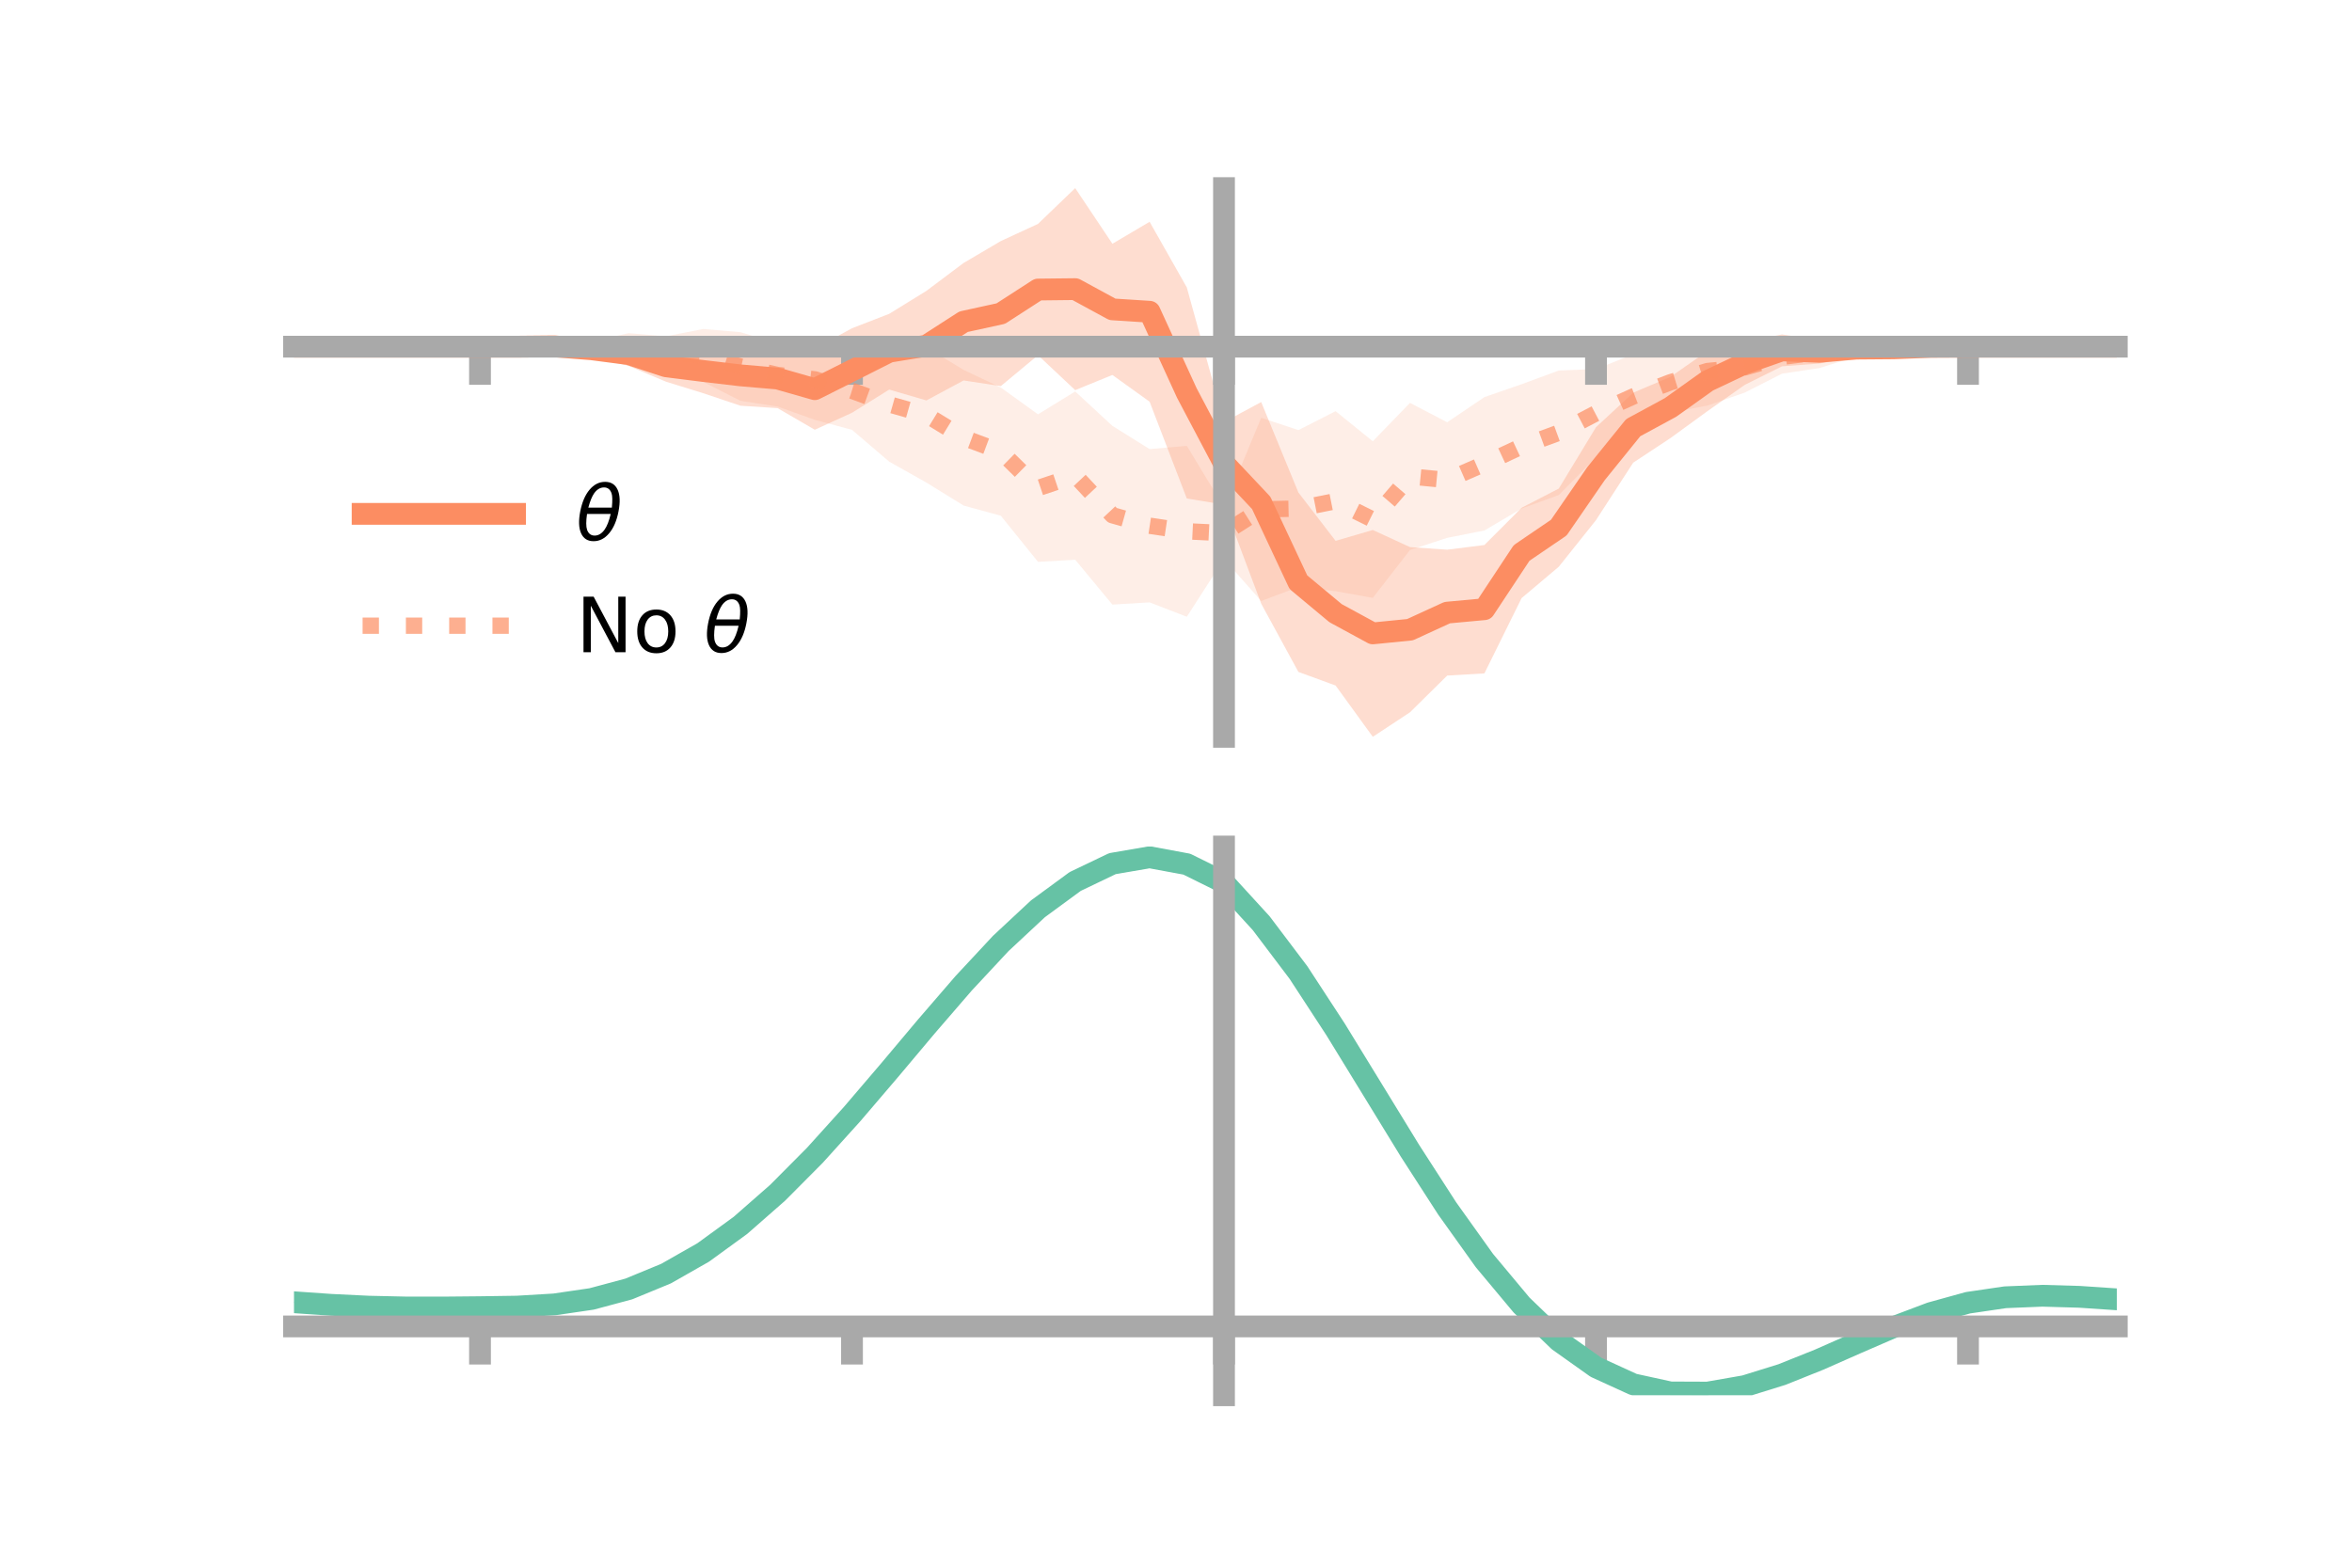 <?xml version="1.0" encoding="utf-8" standalone="no"?>
<!DOCTYPE svg PUBLIC "-//W3C//DTD SVG 1.1//EN"
  "http://www.w3.org/Graphics/SVG/1.1/DTD/svg11.dtd">
<!-- Created with matplotlib (https://matplotlib.org/) -->
<svg height="144pt" version="1.1" viewBox="0 0 216 144" width="216pt" xmlns="http://www.w3.org/2000/svg" xmlns:xlink="http://www.w3.org/1999/xlink">
 <defs>
  <style type="text/css">*{stroke-linecap:butt;stroke-linejoin:round;}</style>
 </defs>
 <g id="figure_1">
  <g id="patch_1">
   <path d="M 0 144 
L 216 144 
L 216 0 
L 0 0 
z
" style="fill:none;"/>
  </g>
  <g id="axes_1">
   <g id="patch_2">
    <path d="M 27 67.68 
L 194.4 67.68 
L 194.4 17.28 
L 27 17.28 
z
" style="fill:none;"/>
   </g>
   <g id="PolyCollection_1">
    <path clip-path="url(#pfbb4844c14)" d="M 27 31.842 
L 27 31.842 
L 30.416 31.842 
L 33.833 31.842 
L 37.249 31.842 
L 40.665 31.842 
L 44.082 31.842 
L 47.498 31.736 
L 50.914 31.387 
L 54.331 31.397 
L 57.747 31.437 
L 61.163 32.231 
L 64.58 32.037 
L 67.996 31.688 
L 71.412 32.053 
L 74.829 32.021 
L 78.245 30.151 
L 81.661 28.827 
L 85.078 26.718 
L 88.494 24.155 
L 91.91 22.143 
L 95.327 20.565 
L 98.743 17.28 
L 102.159 22.39 
L 105.576 20.372 
L 108.992 26.4 
L 112.408 38.772 
L 115.824 36.93 
L 119.241 45.238 
L 122.657 49.68 
L 126.073 48.681 
L 129.49 50.255 
L 132.906 50.492 
L 136.322 50.062 
L 139.739 46.642 
L 143.155 44.877 
L 146.571 39.241 
L 149.988 36.07 
L 153.404 34.62 
L 156.82 32.238 
L 160.237 31.408 
L 163.653 30.72 
L 167.069 31.24 
L 170.486 31.247 
L 173.902 31.516 
L 177.318 31.695 
L 180.735 31.839 
L 184.151 31.842 
L 187.567 31.842 
L 190.984 31.842 
L 194.4 31.842 
L 194.4 31.842 
L 194.4 31.842 
L 190.984 31.842 
L 187.567 31.842 
L 184.151 31.842 
L 180.735 31.847 
L 177.318 32.027 
L 173.902 32.471 
L 170.486 32.795 
L 167.069 33.394 
L 163.653 33.648 
L 160.237 35.349 
L 156.82 37.756 
L 153.404 40.245 
L 149.988 42.498 
L 146.571 47.776 
L 143.155 52.056 
L 139.739 54.939 
L 136.322 61.855 
L 132.906 62.054 
L 129.49 65.428 
L 126.073 67.68 
L 122.657 62.968 
L 119.241 61.72 
L 115.824 55.45 
L 112.408 46.354 
L 108.992 45.789 
L 105.576 36.899 
L 102.159 34.442 
L 98.743 35.836 
L 95.327 32.627 
L 91.91 35.466 
L 88.494 34.946 
L 85.078 36.783 
L 81.661 35.786 
L 78.245 37.914 
L 74.829 39.475 
L 71.412 37.491 
L 67.996 37.267 
L 64.58 36.118 
L 61.163 35.061 
L 57.747 33.618 
L 54.331 32.766 
L 50.914 32.239 
L 47.498 31.951 
L 44.082 31.842 
L 40.665 31.842 
L 37.249 31.842 
L 33.833 31.842 
L 30.416 31.842 
L 27 31.842 
z
" style="fill:#fc8d62;fill-opacity:0.3;"/>
   </g>
   <g id="PolyCollection_2">
    <path clip-path="url(#pfbb4844c14)" d="M 27 31.842 
L 27 31.842 
L 30.416 31.842 
L 33.833 31.842 
L 37.249 31.842 
L 40.665 31.842 
L 44.082 31.842 
L 47.498 31.725 
L 50.914 31.536 
L 54.331 31.344 
L 57.747 30.608 
L 61.163 30.895 
L 64.58 30.219 
L 67.996 30.511 
L 71.412 31.546 
L 74.829 31.126 
L 78.245 32.316 
L 81.661 31.875 
L 85.078 31.902 
L 88.494 33.974 
L 91.91 35.596 
L 95.327 38.06 
L 98.743 35.957 
L 102.159 39.118 
L 105.576 41.252 
L 108.992 40.95 
L 112.408 46.589 
L 115.824 38.375 
L 119.241 39.507 
L 122.657 37.768 
L 126.073 40.533 
L 129.49 37.006 
L 132.906 38.788 
L 136.322 36.477 
L 139.739 35.292 
L 143.155 34.033 
L 146.571 33.904 
L 149.988 32.545 
L 153.404 32.323 
L 156.82 30.91 
L 160.237 31.433 
L 163.653 31.226 
L 167.069 30.897 
L 170.486 31.236 
L 173.902 31.619 
L 177.318 31.785 
L 180.735 31.842 
L 184.151 31.842 
L 187.567 31.842 
L 190.984 31.842 
L 194.4 31.842 
L 194.4 31.842 
L 194.4 31.842 
L 190.984 31.842 
L 187.567 31.842 
L 184.151 31.842 
L 180.735 31.842 
L 177.318 31.97 
L 173.902 32.251 
L 170.486 32.739 
L 167.069 33.814 
L 163.653 34.325 
L 160.237 36.059 
L 156.82 37.251 
L 153.404 37.907 
L 149.988 40.293 
L 146.571 42.018 
L 143.155 45.469 
L 139.739 46.712 
L 136.322 48.728 
L 132.906 49.403 
L 129.49 50.52 
L 126.073 54.92 
L 122.657 54.304 
L 119.241 53.921 
L 115.824 55.206 
L 112.408 51.347 
L 108.992 56.653 
L 105.576 55.331 
L 102.159 55.535 
L 98.743 51.415 
L 95.327 51.609 
L 91.91 47.373 
L 88.494 46.438 
L 85.078 44.327 
L 81.661 42.405 
L 78.245 39.483 
L 74.829 38.565 
L 71.412 37.34 
L 67.996 36.814 
L 64.58 35.076 
L 61.163 33.866 
L 57.747 33.52 
L 54.331 32.675 
L 50.914 32.207 
L 47.498 31.933 
L 44.082 31.842 
L 40.665 31.842 
L 37.249 31.842 
L 33.833 31.842 
L 30.416 31.842 
L 27 31.842 
z
" style="fill:#fc8d62;fill-opacity:0.15;"/>
   </g>
   <g id="matplotlib.axis_1">
    <g id="xtick_1">
     <g id="line2d_1">
      <defs>
       <path d="M 0 0 
L 0 3.5 
" id="mb1d0a7318e" style="stroke:#a9a9a9;stroke-width:2;"/>
      </defs>
      <g>
       <use style="fill:#a9a9a9;stroke:#a9a9a9;stroke-width:2;" x="44.082" xlink:href="#mb1d0a7318e" y="31.842"/>
      </g>
     </g>
    </g>
    <g id="xtick_2">
     <g id="line2d_2">
      <g>
       <use style="fill:#a9a9a9;stroke:#a9a9a9;stroke-width:2;" x="78.245" xlink:href="#mb1d0a7318e" y="31.842"/>
      </g>
     </g>
    </g>
    <g id="xtick_3">
     <g id="line2d_3">
      <g>
       <use style="fill:#a9a9a9;stroke:#a9a9a9;stroke-width:2;" x="112.408" xlink:href="#mb1d0a7318e" y="31.842"/>
      </g>
     </g>
    </g>
    <g id="xtick_4">
     <g id="line2d_4">
      <g>
       <use style="fill:#a9a9a9;stroke:#a9a9a9;stroke-width:2;" x="146.571" xlink:href="#mb1d0a7318e" y="31.842"/>
      </g>
     </g>
    </g>
    <g id="xtick_5">
     <g id="line2d_5">
      <g>
       <use style="fill:#a9a9a9;stroke:#a9a9a9;stroke-width:2;" x="180.735" xlink:href="#mb1d0a7318e" y="31.842"/>
      </g>
     </g>
    </g>
   </g>
   <g id="matplotlib.axis_2"/>
   <g id="line2d_6">
    <path clip-path="url(#pfbb4844c14)" d="M 27 31.842 
L 30.416 31.842 
L 33.833 31.842 
L 37.249 31.842 
L 40.665 31.842 
L 44.082 31.842 
L 47.498 31.844 
L 50.914 31.813 
L 54.331 32.082 
L 57.747 32.528 
L 61.163 33.646 
L 64.58 34.077 
L 67.996 34.478 
L 71.412 34.772 
L 74.829 35.748 
L 78.245 34.032 
L 81.661 32.307 
L 85.078 31.751 
L 88.494 29.551 
L 91.91 28.804 
L 95.327 26.596 
L 98.743 26.558 
L 102.159 28.416 
L 105.576 28.636 
L 108.992 36.094 
L 112.408 42.563 
L 115.824 46.19 
L 119.241 53.479 
L 122.657 56.324 
L 126.073 58.181 
L 129.49 57.841 
L 132.906 56.273 
L 136.322 55.958 
L 139.739 50.791 
L 143.155 48.466 
L 146.571 43.508 
L 149.988 39.284 
L 153.404 37.433 
L 156.82 34.997 
L 160.237 33.378 
L 163.653 32.184 
L 167.069 32.317 
L 170.486 32.021 
L 173.902 31.994 
L 177.318 31.861 
L 180.735 31.843 
L 184.151 31.842 
L 187.567 31.842 
L 190.984 31.842 
L 194.4 31.842 
" style="fill:none;stroke:#fc8d62;stroke-linecap:square;stroke-width:2;"/>
   </g>
   <g id="line2d_7">
    <path clip-path="url(#pfbb4844c14)" d="M 27 31.842 
L 30.416 31.842 
L 33.833 31.842 
L 37.249 31.842 
L 40.665 31.842 
L 44.082 31.842 
L 47.498 31.829 
L 50.914 31.872 
L 54.331 32.009 
L 57.747 32.064 
L 61.163 32.38 
L 64.58 32.648 
L 67.996 33.663 
L 71.412 34.443 
L 74.829 34.846 
L 78.245 35.899 
L 81.661 37.14 
L 85.078 38.114 
L 88.494 40.206 
L 91.91 41.485 
L 95.327 44.835 
L 98.743 43.686 
L 102.159 47.327 
L 105.576 48.291 
L 108.992 48.801 
L 112.408 48.968 
L 115.824 46.79 
L 119.241 46.714 
L 122.657 46.036 
L 126.073 47.726 
L 129.49 43.763 
L 132.906 44.095 
L 136.322 42.603 
L 139.739 41.002 
L 143.155 39.751 
L 146.571 37.961 
L 149.988 36.419 
L 153.404 35.115 
L 156.82 34.081 
L 160.237 33.746 
L 163.653 32.776 
L 167.069 32.356 
L 170.486 31.988 
L 173.902 31.935 
L 177.318 31.877 
L 180.735 31.842 
L 184.151 31.842 
L 187.567 31.842 
L 190.984 31.842 
L 194.4 31.842 
" style="fill:none;stroke:#fc8d62;stroke-dasharray:1.5,2.475;stroke-dashoffset:0;stroke-opacity:0.7;stroke-width:1.5;"/>
   </g>
   <g id="patch_3">
    <path d="M 112.408 67.68 
L 112.408 17.28 
" style="fill:none;stroke:#a9a9a9;stroke-linecap:square;stroke-linejoin:miter;stroke-width:2;"/>
   </g>
   <g id="patch_4">
    <path d="M 194.4 67.68 
L 194.4 17.28 
" style="fill:none;"/>
   </g>
   <g id="patch_5">
    <path d="M 27 31.842 
L 194.4 31.842 
" style="fill:none;stroke:#a9a9a9;stroke-linecap:square;stroke-linejoin:miter;stroke-width:2;"/>
   </g>
   <g id="patch_6">
    <path d="M 27 17.28 
L 194.4 17.28 
" style="fill:none;"/>
   </g>
   <g id="legend_1">
    <g id="line2d_8">
     <path d="M 33.3 47.2 
L 47.3 47.2 
" style="fill:none;stroke:#fc8d62;stroke-linecap:square;stroke-width:2;"/>
    </g>
    <g id="line2d_9"/>
    <g id="text_1">
     <!-- $\theta$ -->
     <g transform="translate(52.9 49.65)scale(0.07 -0.07)">
      <defs>
       <path d="M 45.516 34.672 
L 14.453 34.672 
Q 12.359 20.062 14.5 13.875 
Q 17.188 6.25 24.469 6.25 
Q 31.781 6.25 37.359 13.922 
Q 42.234 20.656 45.516 34.672 
z
M 47.016 42.969 
Q 48.344 56.844 46.625 61.719 
Q 43.953 69.438 36.766 69.438 
Q 29.297 69.438 23.828 61.812 
Q 19.531 55.672 16.156 42.969 
z
M 38.188 76.766 
Q 49.906 76.766 54.594 66.406 
Q 59.281 56.109 55.719 37.844 
Q 52.203 19.625 43.453 9.281 
Q 34.766 -1.125 23.047 -1.125 
Q 11.281 -1.125 6.641 9.281 
Q 2 19.625 5.516 37.844 
Q 9.078 56.109 17.719 66.406 
Q 26.422 76.766 38.188 76.766 
z
" id="DejaVuSans-Oblique-952"/>
      </defs>
      <use transform="translate(0 0.234)" xlink:href="#DejaVuSans-Oblique-952"/>
     </g>
    </g>
    <g id="line2d_10">
     <path d="M 33.3 57.474 
L 47.3 57.474 
" style="fill:none;stroke:#fc8d62;stroke-dasharray:1.5,2.475;stroke-dashoffset:0;stroke-opacity:0.7;stroke-width:1.5;"/>
    </g>
    <g id="line2d_11"/>
    <g id="text_2">
     <!-- No $\theta$ -->
     <g transform="translate(52.9 59.924)scale(0.07 -0.07)">
      <defs>
       <path d="M 9.812 72.906 
L 23.094 72.906 
L 55.422 11.922 
L 55.422 72.906 
L 64.984 72.906 
L 64.984 0 
L 51.703 0 
L 19.391 60.984 
L 19.391 0 
L 9.812 0 
z
" id="DejaVuSans-78"/>
       <path d="M 30.609 48.391 
Q 23.391 48.391 19.188 42.75 
Q 14.984 37.109 14.984 27.297 
Q 14.984 17.484 19.156 11.844 
Q 23.344 6.203 30.609 6.203 
Q 37.797 6.203 41.984 11.859 
Q 46.188 17.531 46.188 27.297 
Q 46.188 37.016 41.984 42.703 
Q 37.797 48.391 30.609 48.391 
z
M 30.609 56 
Q 42.328 56 49.016 48.375 
Q 55.719 40.766 55.719 27.297 
Q 55.719 13.875 49.016 6.219 
Q 42.328 -1.422 30.609 -1.422 
Q 18.844 -1.422 12.172 6.219 
Q 5.516 13.875 5.516 27.297 
Q 5.516 40.766 12.172 48.375 
Q 18.844 56 30.609 56 
z
" id="DejaVuSans-111"/>
       <path id="DejaVuSans-32"/>
      </defs>
      <use transform="translate(0 0.234)" xlink:href="#DejaVuSans-78"/>
      <use transform="translate(74.805 0.234)" xlink:href="#DejaVuSans-111"/>
      <use transform="translate(135.986 0.234)" xlink:href="#DejaVuSans-32"/>
      <use transform="translate(167.773 0.234)" xlink:href="#DejaVuSans-Oblique-952"/>
     </g>
    </g>
   </g>
  </g>
  <g id="axes_2">
   <g id="patch_7">
    <path d="M 27 128.16 
L 194.4 128.16 
L 194.4 77.76 
L 27 77.76 
z
" style="fill:none;"/>
   </g>
   <g id="PolyCollection_3">
    <path clip-path="url(#pf2af011a48)" d="M 27 119.667 
L 27 119.569 
L 30.416 119.817 
L 33.833 119.989 
L 37.249 120.065 
L 40.665 120.062 
L 44.082 120.021 
L 47.498 119.963 
L 50.914 119.753 
L 54.331 119.243 
L 57.747 118.313 
L 61.163 116.877 
L 64.58 114.891 
L 67.996 112.347 
L 71.412 109.279 
L 74.829 105.757 
L 78.245 101.882 
L 81.661 97.788 
L 85.078 93.628 
L 88.494 89.58 
L 91.91 85.832 
L 95.327 82.581 
L 98.743 80.025 
L 102.159 78.357 
L 105.576 77.76 
L 108.992 78.405 
L 112.408 80.129 
L 115.824 83.918 
L 119.241 88.513 
L 122.657 93.832 
L 126.073 99.498 
L 129.49 105.174 
L 132.906 110.566 
L 136.322 115.434 
L 139.739 119.596 
L 143.155 122.928 
L 146.571 125.37 
L 149.988 126.929 
L 153.404 127.664 
L 156.82 127.673 
L 160.237 127.081 
L 163.653 126.034 
L 167.069 124.691 
L 170.486 123.215 
L 173.902 121.768 
L 177.318 120.507 
L 180.735 119.578 
L 184.151 119.083 
L 187.567 118.946 
L 190.984 119.052 
L 194.4 119.29 
L 194.4 119.41 
L 194.4 119.41 
L 190.984 119.189 
L 187.567 119.095 
L 184.151 119.24 
L 180.735 119.749 
L 177.318 120.712 
L 173.902 122.03 
L 170.486 123.545 
L 167.069 125.086 
L 163.653 126.481 
L 160.237 127.56 
L 156.82 128.16 
L 153.404 128.14 
L 149.988 127.383 
L 146.571 125.815 
L 143.155 123.404 
L 139.739 120.16 
L 136.322 116.137 
L 132.906 111.443 
L 129.49 106.242 
L 126.073 100.762 
L 122.657 95.284 
L 119.241 90.136 
L 115.824 85.684 
L 112.408 82.005 
L 108.992 80.348 
L 105.576 79.728 
L 102.159 80.305 
L 98.743 81.911 
L 95.327 84.367 
L 91.91 87.483 
L 88.494 91.069 
L 85.078 94.937 
L 81.661 98.905 
L 78.245 102.807 
L 74.829 106.496 
L 71.412 109.849 
L 67.996 112.772 
L 64.58 115.199 
L 61.163 117.102 
L 57.747 118.485 
L 54.331 119.386 
L 50.914 119.879 
L 47.498 120.075 
L 44.082 120.119 
L 40.665 120.142 
L 37.249 120.131 
L 33.833 120.052 
L 30.416 119.894 
L 27 119.667 
z
" style="fill:#66c2a5;fill-opacity:0.3;"/>
   </g>
   <g id="matplotlib.axis_3">
    <g id="xtick_6">
     <g id="line2d_12">
      <g>
       <use style="fill:#a9a9a9;stroke:#a9a9a9;stroke-width:2;" x="44.082" xlink:href="#mb1d0a7318e" y="121.837"/>
      </g>
     </g>
    </g>
    <g id="xtick_7">
     <g id="line2d_13">
      <g>
       <use style="fill:#a9a9a9;stroke:#a9a9a9;stroke-width:2;" x="78.245" xlink:href="#mb1d0a7318e" y="121.837"/>
      </g>
     </g>
    </g>
    <g id="xtick_8">
     <g id="line2d_14">
      <g>
       <use style="fill:#a9a9a9;stroke:#a9a9a9;stroke-width:2;" x="112.408" xlink:href="#mb1d0a7318e" y="121.837"/>
      </g>
     </g>
    </g>
    <g id="xtick_9">
     <g id="line2d_15">
      <g>
       <use style="fill:#a9a9a9;stroke:#a9a9a9;stroke-width:2;" x="146.571" xlink:href="#mb1d0a7318e" y="121.837"/>
      </g>
     </g>
    </g>
    <g id="xtick_10">
     <g id="line2d_16">
      <g>
       <use style="fill:#a9a9a9;stroke:#a9a9a9;stroke-width:2;" x="180.735" xlink:href="#mb1d0a7318e" y="121.837"/>
      </g>
     </g>
    </g>
   </g>
   <g id="matplotlib.axis_4"/>
   <g id="line2d_17">
    <path clip-path="url(#pf2af011a48)" d="M 27 119.618 
L 30.416 119.856 
L 33.833 120.021 
L 37.249 120.098 
L 40.665 120.102 
L 44.082 120.07 
L 47.498 120.019 
L 50.914 119.816 
L 54.331 119.315 
L 57.747 118.399 
L 61.163 116.99 
L 64.58 115.045 
L 67.996 112.559 
L 71.412 109.564 
L 74.829 106.126 
L 78.245 102.345 
L 81.661 98.346 
L 85.078 94.282 
L 88.494 90.325 
L 91.91 86.658 
L 95.327 83.474 
L 98.743 80.968 
L 102.159 79.331 
L 105.576 78.744 
L 108.992 79.377 
L 112.408 81.067 
L 115.824 84.801 
L 119.241 89.324 
L 122.657 94.558 
L 126.073 100.13 
L 129.49 105.708 
L 132.906 111.004 
L 136.322 115.786 
L 139.739 119.878 
L 143.155 123.166 
L 146.571 125.593 
L 149.988 127.156 
L 153.404 127.902 
L 156.82 127.916 
L 160.237 127.32 
L 163.653 126.258 
L 167.069 124.889 
L 170.486 123.38 
L 173.902 121.899 
L 177.318 120.609 
L 180.735 119.664 
L 184.151 119.161 
L 187.567 119.021 
L 190.984 119.12 
L 194.4 119.35 
" style="fill:none;stroke:#66c2a5;stroke-linecap:square;stroke-width:2;"/>
   </g>
   <g id="patch_8">
    <path d="M 112.408 128.16 
L 112.408 77.76 
" style="fill:none;stroke:#a9a9a9;stroke-linecap:square;stroke-linejoin:miter;stroke-width:2;"/>
   </g>
   <g id="patch_9">
    <path d="M 194.4 128.16 
L 194.4 77.76 
" style="fill:none;"/>
   </g>
   <g id="patch_10">
    <path d="M 27 121.837 
L 194.4 121.837 
" style="fill:none;stroke:#a9a9a9;stroke-linecap:square;stroke-linejoin:miter;stroke-width:2;"/>
   </g>
   <g id="patch_11">
    <path d="M 27 77.76 
L 194.4 77.76 
" style="fill:none;"/>
   </g>
  </g>
 </g>
 <defs>
  <clipPath id="pfbb4844c14">
   <rect height="50.4" width="167.4" x="27" y="17.28"/>
  </clipPath>
  <clipPath id="pf2af011a48">
   <rect height="50.4" width="167.4" x="27" y="77.76"/>
  </clipPath>
 </defs>
</svg>

